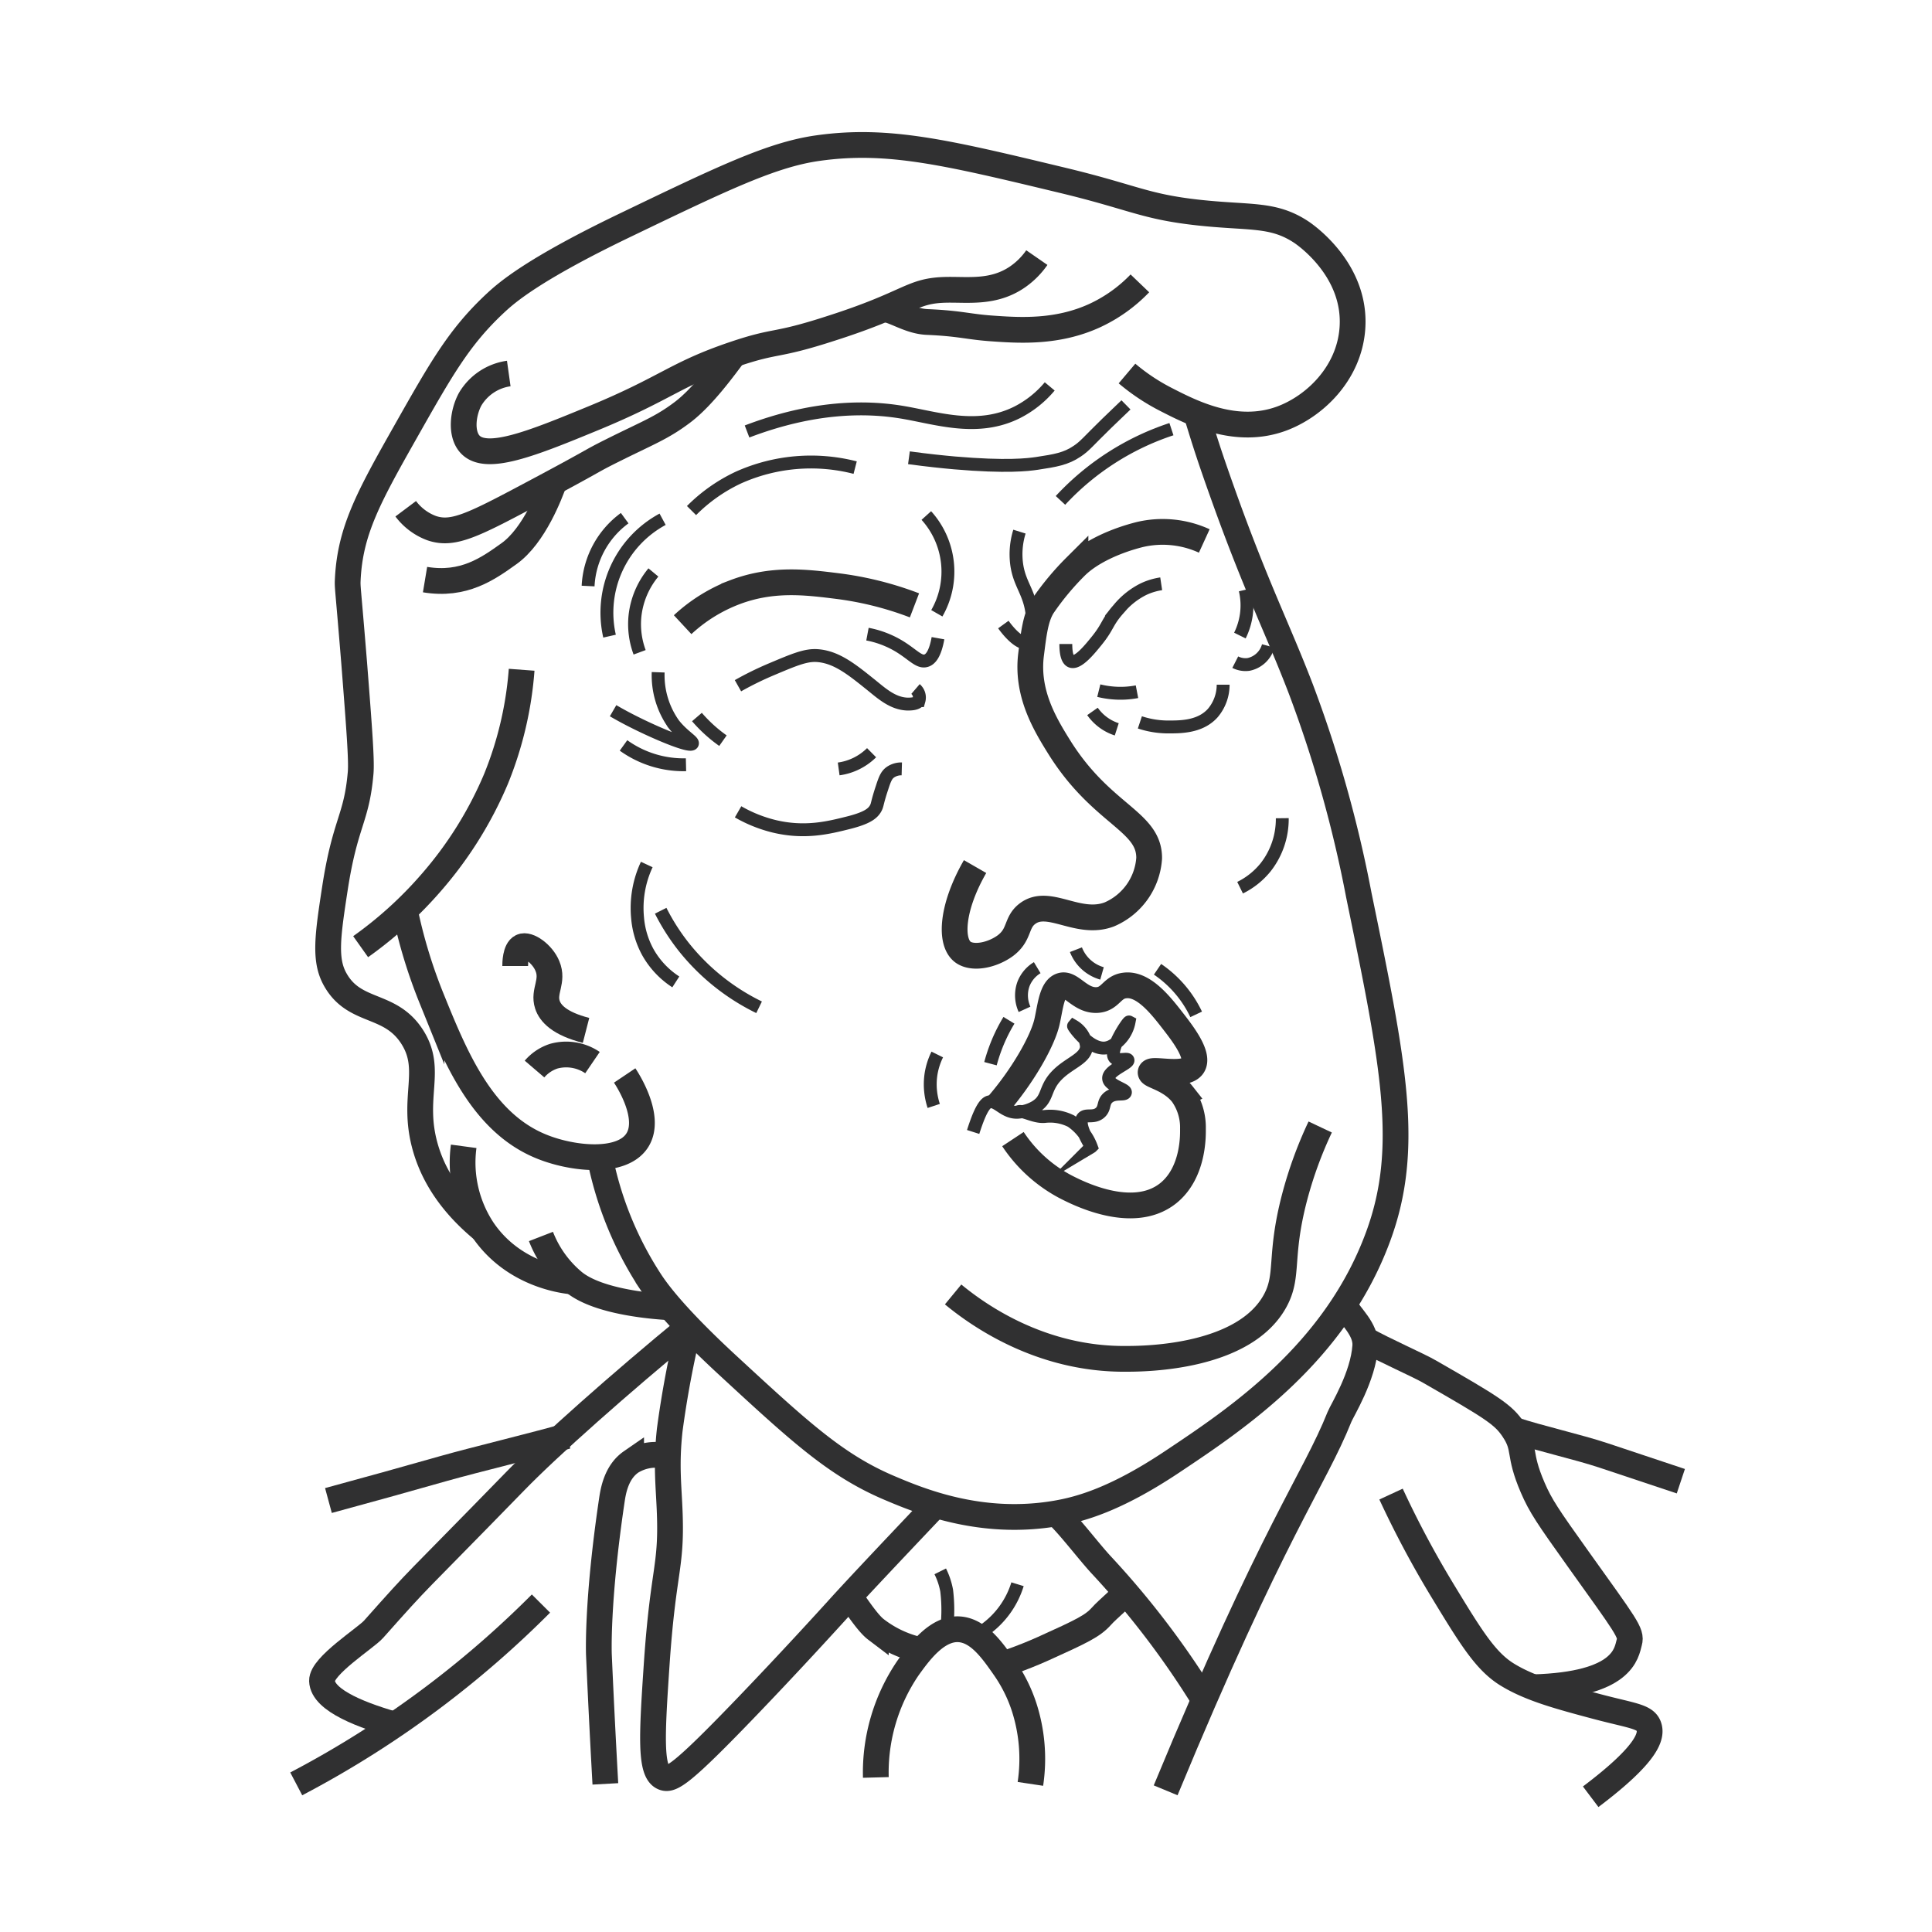 <svg xmlns="http://www.w3.org/2000/svg" viewBox="0 0 300 300"><defs><style>.cls-1,.cls-2{fill:none;stroke:#303031;stroke-miterlimit:10;}.cls-1{stroke-width:4px;}.cls-2{stroke-width:2px;}</style></defs><title>trump</title><g id="trump"><path class="cls-1" d="M186,65c1.07,3.47,1.75,5.71,4,12,5.12,14.31,8.49,20.83,12,30a193.23,193.23,0,0,1,9,32c5.38,26.14,8.08,39.21,3,53-6.66,18.11-21.88,28.25-32,35-8.8,5.87-14.32,7.37-18,8-11.63,2-21.12-1.92-26-4-8.22-3.51-13.82-8.68-25-19-8.56-7.9-11.19-11.78-12-13a54.56,54.56,0,0,1-8-20"/><path class="cls-1" d="M97,167c.43.64,4.18,6.42,2,10-2.33,3.83-10.16,3-15,1-9.21-3.77-13.35-14-17-23a79.23,79.23,0,0,1-4-13"/><path class="cls-1" d="M81,104a56,56,0,0,1-4,17,59.9,59.9,0,0,1-10,16,61.94,61.94,0,0,1-11,10"/><path class="cls-1" d="M175,58a31.69,31.69,0,0,0,6,4c4.13,2.12,10.93,5.6,18,3,5.12-1.89,10.49-7,11-14,.67-9.13-7.44-14.64-8-15-4.4-2.88-7.95-2.11-16-3-8.36-.93-10.06-2.37-21-5-18.1-4.35-27.15-6.53-38-5-7.14,1-14.76,4.67-30,12C82.76,41.85,78.68,45.44,77,47c-5.67,5.27-8.44,10.18-14,20-5.76,10.18-8.64,15.42-9,23-.06,1.27,0,.69,1,13,.78,10,1.17,15.06,1,17-.62,7.24-2.41,7.62-4,18-1.12,7.3-1.64,11,0,14,3,5.5,8.53,3.58,12,9,3.3,5.15-.13,9.32,2,17,1.66,6,5.62,10.21,9,13"/><path class="cls-1" d="M72,178a18.92,18.92,0,0,0,3,13c4.86,7.12,12.91,7.91,14,8"/><path class="cls-1" d="M84,192a17.35,17.35,0,0,0,5,7c4,3.37,13.41,3.89,15,4"/><path class="cls-1" d="M107,206c-10.73,8.83-21.7,18.55-27,24-16.85,17.3-14,14-22,23-1.21,1.36-8.07,5.68-8,8,.09,3.12,6.51,5.48,12,7"/><path class="cls-1" d="M46,277a155.76,155.76,0,0,0,22-14,155.8,155.8,0,0,0,16-14"/><path class="cls-1" d="M107,206a155.69,155.69,0,0,0-3,16c-.61,5.54-.15,8.76,0,13,.3,8.43-1,8.69-2,23-.77,11.4-1.12,17.11,1,18,1.21.51,2.87-.46,13-11,6.81-7.09,12.59-13.45,14-15,3-3.34,9.48-10.17,15-16"/><path class="cls-1" d="M51,233q9-2.44,18-5c4.7-1.33,14.36-3.66,19-5"/><path class="cls-1" d="M94,277c-.23-4.16-.61-11.14-1-20,0,0-.36-8.09,2-24,.22-1.5.7-4.41,3-6a7.22,7.22,0,0,1,5-1"/><path class="cls-1" d="M209,203c.49,1.23,3.17,3.38,3,6-.32,4.79-3.6,10-4,11-4,10-10.21,17.43-27,58"/><path class="cls-1" d="M164,235c2,1.84,5,5.84,7,8a133.51,133.51,0,0,1,16,21"/><path class="cls-1" d="M136,276a28.81,28.81,0,0,1,5-17c1.68-2.34,4.5-6.27,8-6,3,.23,5.15,3.35,7,6a23.24,23.24,0,0,1,3,6,26.17,26.17,0,0,1,1,12"/><path class="cls-1" d="M132,248c.71.91,2.68,4,4,5a17.28,17.28,0,0,0,6,3"/><path class="cls-1" d="M157,258c1.59-.56,3.26-1.22,5-2,6-2.71,7.65-3.51,9-5,1-1.14,3.65-3.27,4-4"/><path class="cls-2" d="M146,244a11.25,11.25,0,0,1,1,3,25.4,25.4,0,0,1,0,6"/><path class="cls-2" d="M153,253a13.6,13.6,0,0,0,5-7"/><path class="cls-1" d="M212,208c2.9,1.65,8.3,4,10,5,9.74,5.59,11.45,6.66,13,9,2,3,.64,3.53,3,9,1.22,2.83,2.36,4.5,7,11,7.5,10.5,8.4,11.55,8,13-.46,1.65-.84,6.61-15,7"/><path class="cls-1" d="M216,232a152.65,152.65,0,0,0,8,15c4.41,7.26,6.68,10.94,10,13,3.6,2.23,8.26,3.47,14,5,5.32,1.41,7.42,1.51,8,3s-.06,4.26-9,11"/><path class="cls-1" d="M261,230l-12-4c-4-1.33-10-2.67-14-4"/><path class="cls-1" d="M79,58a8.31,8.31,0,0,0-6,4c-1.15,2.14-1.5,5.4,0,7,2.53,2.71,9.56-.11,19-4,11.59-4.77,12.81-6.89,22-10,6.84-2.31,6.11-1.12,15-4,12.53-4,12.39-5.9,18-6,3.37-.06,7.29.55,11-2a11.87,11.87,0,0,0,3-3"/><path class="cls-1" d="M177,44a23.22,23.22,0,0,1-7,5c-5.88,2.7-11.75,2.3-16,2-3.7-.26-4.88-.78-10-1-2.94-.12-5.37-2.07-7-2"/><path class="cls-1" d="M63,79a8.91,8.91,0,0,0,4,3c3.23,1.12,6.22-.33,15-5,11.11-5.9,9.22-5.11,13-7,5.64-2.82,7.75-3.54,11-6s6.61-7.17,8-9"/><path class="cls-1" d="M66,90c6,1,9.77-1.69,13-4,4-2.82,6.49-9.57,7-11"/><path class="cls-1" d="M148,201c3.64,3,13.44,10.17,27,10,3.12,0,18.2-.23,23-9,2.18-4,.59-6.74,3-16a63.21,63.21,0,0,1,4-11"/><path class="cls-1" d="M80,150c0-.36,0-2.52,1-3s3.23,1.11,4,3c1,2.39-.69,3.9,0,6,.44,1.35,1.85,2.93,6,4"/><path class="cls-1" d="M83,166a6.63,6.63,0,0,1,3-2,7.25,7.25,0,0,1,6,1"/><path class="cls-1" d="M187,84a15.53,15.53,0,0,0-10-1c-3.49.87-7.58,2.58-10,5a42.37,42.37,0,0,0-5,6c-1.22,1.81-1.49,4.48-1.89,7.59-.77,6,2.13,10.83,4.33,14.36,6.6,10.62,14.06,11.49,14,17.32a10.23,10.23,0,0,1-6.19,8.72c-4.89,1.85-9.44-2.66-12.75-.08-1.79,1.39-1.09,3.21-3.4,4.94-2,1.46-5,2.11-6.56,1-2.13-1.56-1.75-7,1.87-13.29"/><path class="cls-2" d="M151.11,175.77c.9-2.82,1.69-4.49,2.51-4.67,1.26-.27,2.33,1.72,4.41,1.61a6.23,6.23,0,0,0,2.69-.81c2.14-1.26,1.35-2.84,3.41-4.94,1.85-1.9,4.38-2.54,4.57-4.32a1.88,1.88,0,0,0,0-.19,4.11,4.11,0,0,0-2-3.13c-.05.06,2.47,3.7,4.95,3.41a2.91,2.91,0,0,0,1.05-.36,5.42,5.42,0,0,0,2.62-3.68c-.17-.09-3.21,4.46-2.24,5.56.51.58,2,0,2.07.36.18.52-3.14,1.63-3,2.88.08,1.09,2.72,1.64,2.6,2.15s-1.65-.1-2.69.81c-.85.75-.41,1.61-1.25,2.34-1,.86-2.17.15-2.7.81-.89,1.11,1.4,4.46,1.35,4.49a8.3,8.3,0,0,0-3.14-4,7.25,7.25,0,0,0-4.13-.72c-1.65.13-3.44-1.09-4.13-.71"/><path class="cls-1" d="M154.79,171.73c4-4.58,7.14-10.12,7.8-13.12.52-2.33.74-5.13,2.24-5.57s2.93,2.43,5.57,2.24c2.06-.15,2.24-2,4.22-2.25,2.92-.41,5.65,3.11,7.55,5.56,1.48,1.91,4.1,5.3,3.06,6.91-1.19,1.83-6.4.29-6.56,1-.11.54,3,.95,4.94,3.41a8.94,8.94,0,0,1,1.63,5.39c0,.77.2,6.76-3.86,10-5.56,4.41-14.33-.2-16-1.06a22.27,22.27,0,0,1-8.09-7.36"/><path class="cls-2" d="M134.7,98.47a14.77,14.77,0,0,1,3.23,1c3.35,1.46,4.5,3.5,5.84,3.13.66-.17,1.42-.93,1.88-3.5"/><path class="cls-2" d="M114.59,106.48a50.13,50.13,0,0,1,5.12-2.52c3.6-1.52,5.4-2.28,7.18-2.16,2.89.2,5.2,2,8.17,4.39,1.7,1.35,3.47,3.06,5.84,3.14.48,0,1.48,0,1.8-.54a1.74,1.74,0,0,0-.54-1.8"/><path class="cls-2" d="M95.2,110.36c.81.47,2,1.14,3.5,1.88,3.45,1.72,8.47,3.83,8.81,3.23.19-.35-1.45-1.19-2.88-3a13.11,13.11,0,0,1-2.43-8.08"/><path class="cls-2" d="M96.82,115.75a16,16,0,0,0,9.7,3"/><path class="cls-2" d="M108.22,111.34c.42.49.9,1,1.44,1.52a21.79,21.79,0,0,0,2.6,2.15"/><path class="cls-2" d="M130.23,119.4a9,9,0,0,0,5.11-2.52"/><path class="cls-2" d="M114.61,126.06a21.41,21.41,0,0,0,5.57,2.24c4.81,1.16,8.51.22,11.58-.55,2.85-.72,3.76-1.41,4.22-2.25.31-.57.17-.76,1-3.24.43-1.33.68-1.91,1.25-2.33a3,3,0,0,1,1.8-.54"/><path class="cls-2" d="M145.54,163.74a10.56,10.56,0,0,0-1,3.24,10.7,10.7,0,0,0,.45,4.75"/><path class="cls-2" d="M161.06,150.26a5.12,5.12,0,0,0-2.16,2.6,5.24,5.24,0,0,0,.19,3.87"/><path class="cls-2" d="M156.67,158.43a25.17,25.17,0,0,0-1.26,2.34,26.13,26.13,0,0,0-1.61,4.4"/><path class="cls-2" d="M179.74,150.51a17.58,17.58,0,0,1,6,7"/><path class="cls-2" d="M167.07,147.47a6.14,6.14,0,0,0,4.05,3.68"/><path class="cls-2" d="M165.5,100c0,2.16.53,2.58.81,2.69,1.05.42,2.89-1.84,3.95-3.15,1.88-2.31,1.58-2.87,3.41-4.94a11.82,11.82,0,0,1,3.94-3.14,9.91,9.91,0,0,1,2.7-.81"/><path class="cls-2" d="M169.64,110.47a7.37,7.37,0,0,0,3.77,2.78"/><path class="cls-2" d="M170.62,107.24a13.9,13.9,0,0,0,2.07.35,13.62,13.62,0,0,0,3.86-.18"/><path class="cls-2" d="M192.53,98.69a10.68,10.68,0,0,0,1-3.24,10.54,10.54,0,0,0-.18-3.86"/><path class="cls-2" d="M177,112.17a14,14,0,0,0,4.14.71c1.91,0,5.15.11,7.18-2.16a6.78,6.78,0,0,0,1.61-4.4"/><path class="cls-2" d="M191.81,102.82a3.5,3.5,0,0,0,2.07.35,4,4,0,0,0,3.05-2.87"/><path class="cls-2" d="M192.56,137.84a11.78,11.78,0,0,0,3.95-3.15,12.13,12.13,0,0,0,2.6-7.64"/><path class="cls-2" d="M100.43,134.24A15.93,15.93,0,0,0,99,142.5a13.37,13.37,0,0,0,1.62,5.39,13.21,13.21,0,0,0,4.32,4.58"/><path class="cls-2" d="M102.59,141.42a33,33,0,0,0,3.69,5.75,34,34,0,0,0,11.59,9.24"/><path class="cls-2" d="M99.32,101.29a12.57,12.57,0,0,1-.72-5.66,12.72,12.72,0,0,1,2.86-6.74"/><path class="cls-2" d="M94.65,98.78a16.48,16.48,0,0,1,8.24-18.15"/><path class="cls-2" d="M91.32,91A13.9,13.9,0,0,1,97,80.46"/><path class="cls-2" d="M107.38,79.28a25.58,25.58,0,0,1,7.27-5.12,27.51,27.51,0,0,1,18.14-1.55"/><path class="cls-2" d="M143.84,80.05a13,13,0,0,1,1.63,15.18"/><path class="cls-2" d="M158.3,82.55a11.86,11.86,0,0,0-.44,5c.43,3.27,2.08,4.41,2.43,8.08.08.9.34,3.68-.72,4.13-.83.36-2.33-.79-3.77-2.78"/><path class="cls-2" d="M164.67,77.7A41,41,0,0,1,181.9,66.64"/><path class="cls-2" d="M141.14,71.08c2.86.39,5.28.64,7.09.8,8.12.7,11.45.27,12.75.08,2.9-.44,4.52-.7,6.29-1.9,1.22-.81,1.73-1.55,4.57-4.31,1.27-1.24,2.34-2.23,3-2.88"/><path class="cls-2" d="M163,60a16.1,16.1,0,0,1-5,4c-6.22,3.15-12.59.89-18,0s-13.51-1-24,3"/><path class="cls-1" d="M142,94a51.39,51.39,0,0,0-12-3c-4.89-.61-10.12-1.26-16,1a25,25,0,0,0-8,5"/></g></svg>